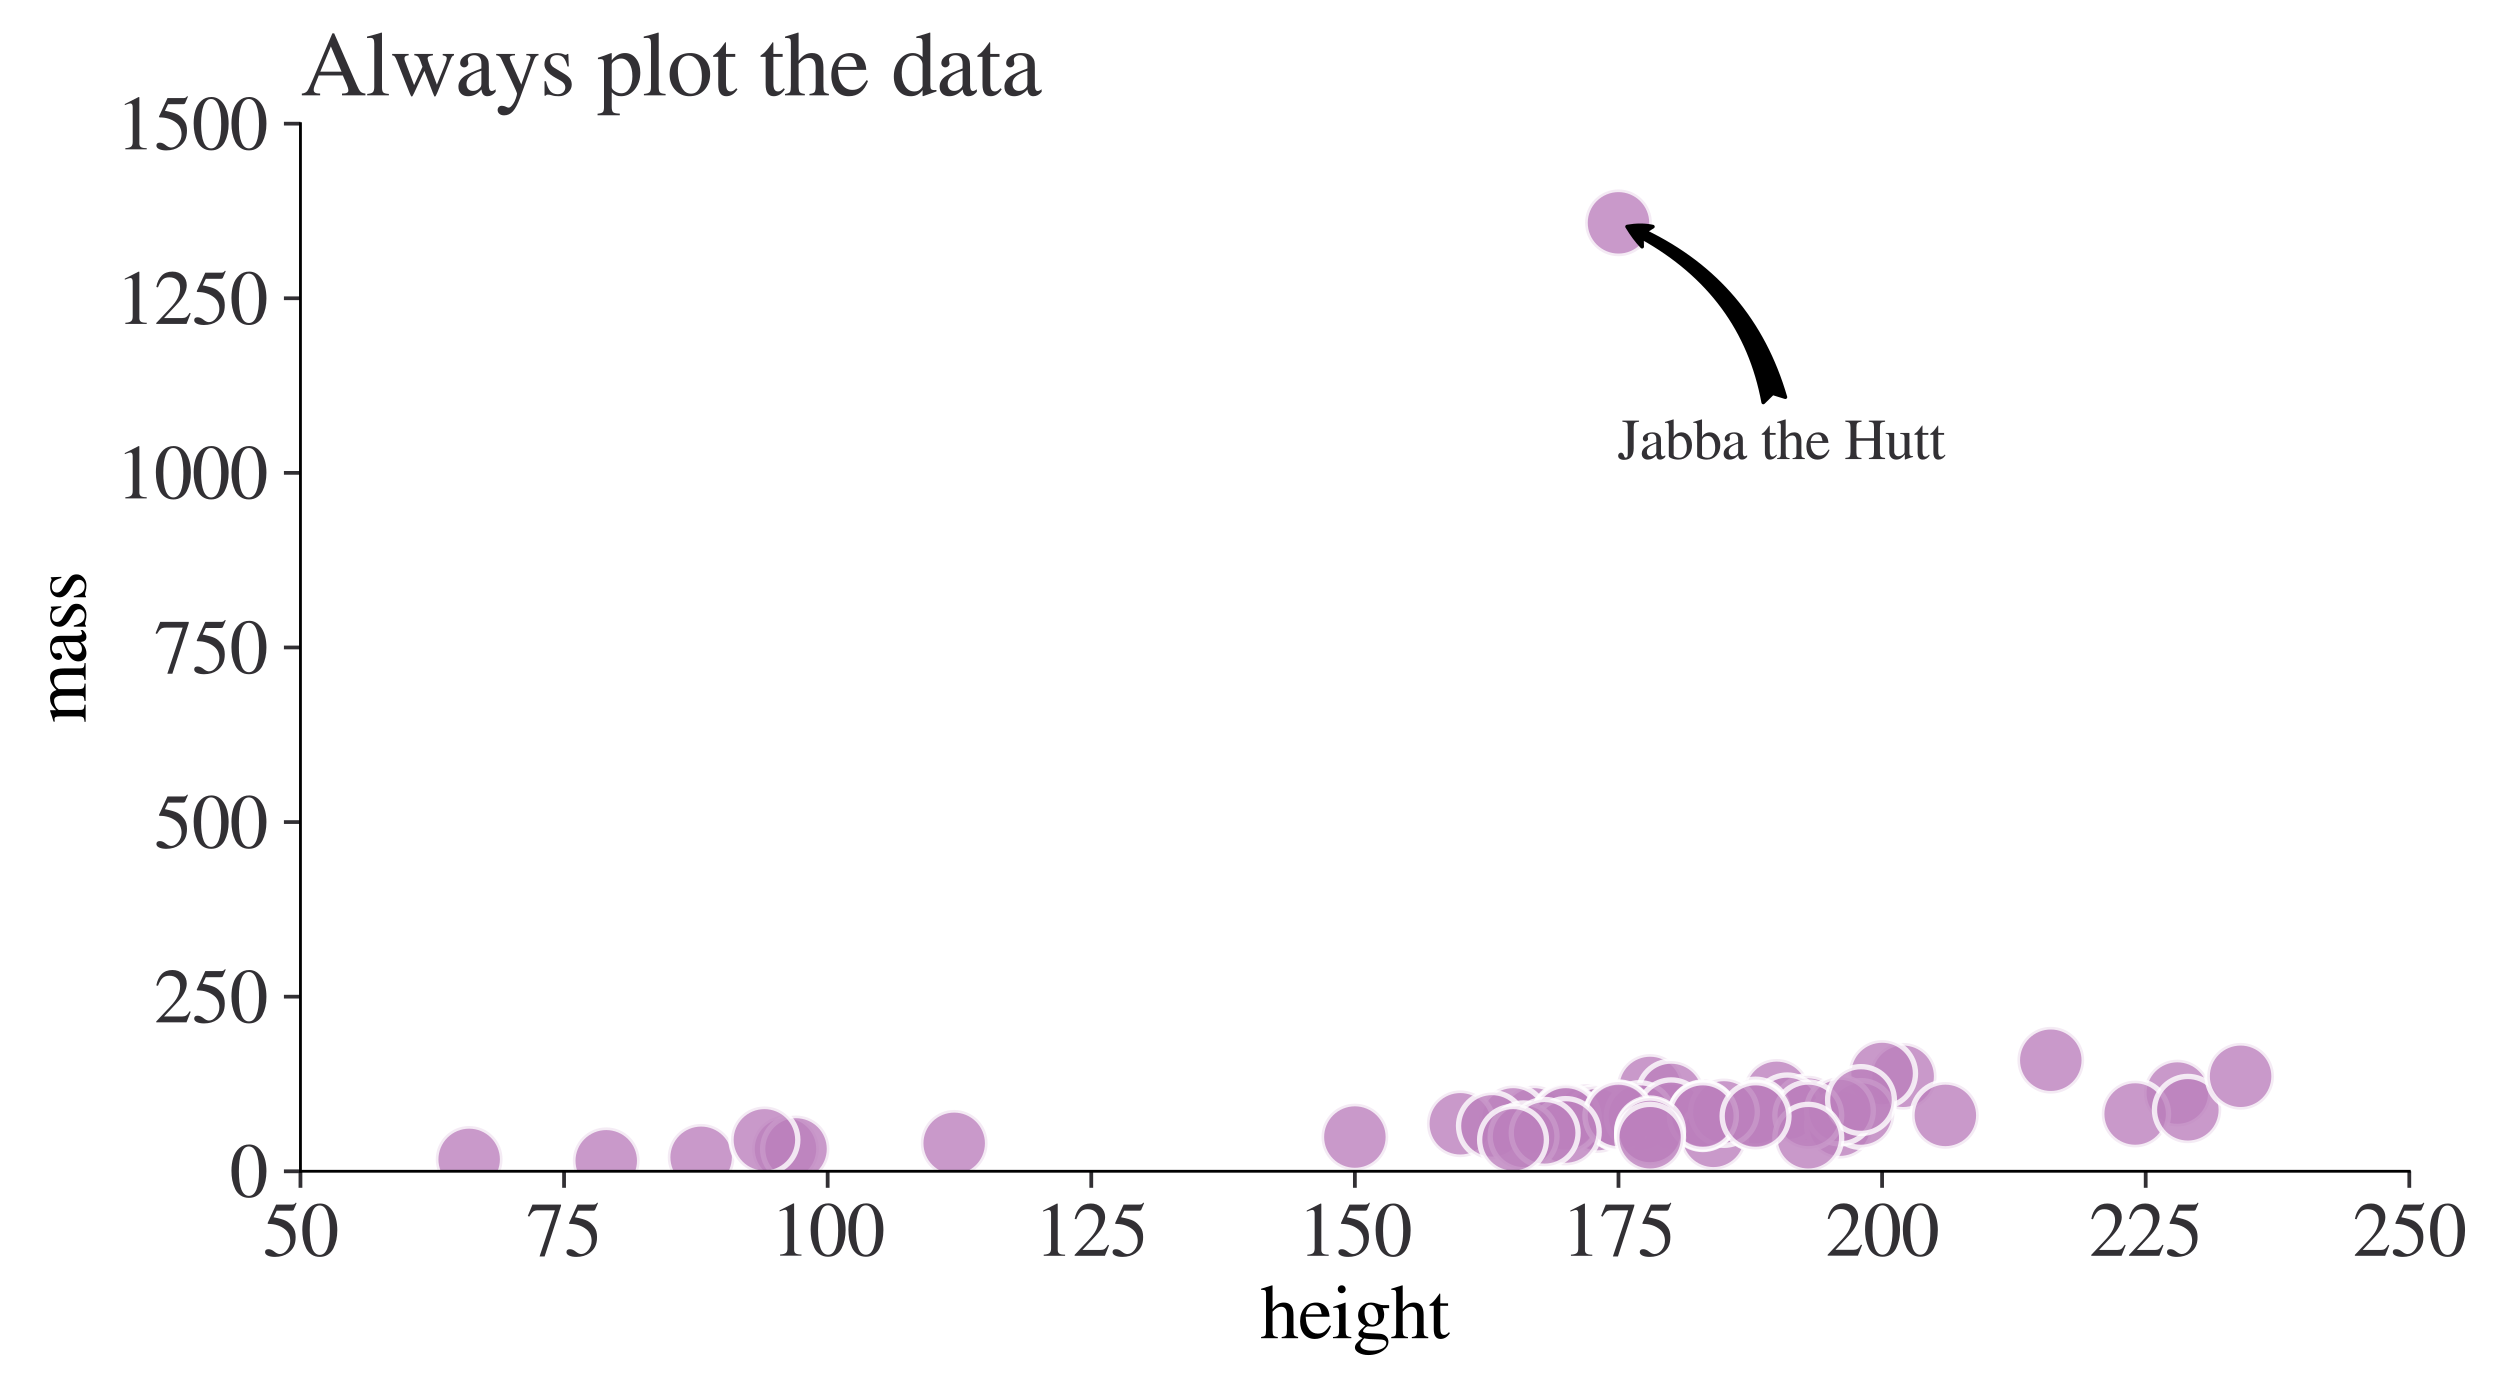 <?xml version="1.0" encoding="utf-8" standalone="no"?>
<!DOCTYPE svg PUBLIC "-//W3C//DTD SVG 1.1//EN"
  "http://www.w3.org/Graphics/SVG/1.1/DTD/svg11.dtd">
<svg xmlns:xlink="http://www.w3.org/1999/xlink" width="529.2pt" height="293.951pt" viewBox="0 0 529.2 293.951" xmlns="http://www.w3.org/2000/svg" version="1.1">
 <defs>
  <style type="text/css">*{stroke-linejoin: round; stroke-linecap: butt}</style>
 </defs>
 <g id="figure_1">
  <g id="patch_1">
   <path d="M 0 293.951 
L 529.2 293.951 
L 529.2 0 
L 0 0 
z
" style="fill: #ffffff"/>
  </g>
  <g id="axes_1">
   <g id="patch_2">
    <path d="M 63.6 247.936 
L 510 247.936 
L 510 26.176 
L 63.6 26.176 
z
" style="fill: #ffffff"/>
   </g>
   <g id="PathCollection_1">
    <defs>
     <path id="mace084d392" d="M 0 7.071 
C 1.875 7.071 3.674 6.326 5 5 
C 6.326 3.674 7.071 1.875 7.071 0 
C 7.071 -1.875 6.326 -3.674 5 -5 
C 3.674 -6.326 1.875 -7.071 0 -7.071 
C -1.875 -7.071 -3.674 -6.326 -5 -5 
C -6.326 -3.674 -7.071 -1.875 -7.071 0 
C -7.071 1.875 -6.326 3.674 -5 5 
C -3.674 6.326 -1.875 7.071 0 7.071 
z
" style="stroke: #ffffff; stroke-opacity: 0.8; stroke-width: 1.131"/>
    </defs>
    <g clip-path="url(#p4d846f62c7)">
     <use xlink:href="#mace084d392" x="335.904" y="236.553" style="fill: #bc80bd; fill-opacity: 0.8; stroke: #ffffff; stroke-opacity: 0.8; stroke-width: 1.131"/>
     <use xlink:href="#mace084d392" x="324.744" y="236.848" style="fill: #bc80bd; fill-opacity: 0.8; stroke: #ffffff; stroke-opacity: 0.8; stroke-width: 1.131"/>
     <use xlink:href="#mace084d392" x="166.272" y="243.206" style="fill: #bc80bd; fill-opacity: 0.8; stroke: #ffffff; stroke-opacity: 0.8; stroke-width: 1.131"/>
     <use xlink:href="#mace084d392" x="402.864" y="227.83" style="fill: #bc80bd; fill-opacity: 0.8; stroke: #ffffff; stroke-opacity: 0.8; stroke-width: 1.131"/>
     <use xlink:href="#mace084d392" x="286.8" y="240.692" style="fill: #bc80bd; fill-opacity: 0.8; stroke: #ffffff; stroke-opacity: 0.8; stroke-width: 1.131"/>
     <use xlink:href="#mace084d392" x="349.296" y="230.196" style="fill: #bc80bd; fill-opacity: 0.8; stroke: #ffffff; stroke-opacity: 0.8; stroke-width: 1.131"/>
     <use xlink:href="#mace084d392" x="320.28" y="236.848" style="fill: #bc80bd; fill-opacity: 0.8; stroke: #ffffff; stroke-opacity: 0.8; stroke-width: 1.131"/>
     <use xlink:href="#mace084d392" x="168.504" y="243.206" style="fill: #bc80bd; fill-opacity: 0.8; stroke: #ffffff; stroke-opacity: 0.8; stroke-width: 1.131"/>
     <use xlink:href="#mace084d392" x="360.456" y="235.518" style="fill: #bc80bd; fill-opacity: 0.8; stroke: #ffffff; stroke-opacity: 0.8; stroke-width: 1.131"/>
     <use xlink:href="#mace084d392" x="358.224" y="236.553" style="fill: #bc80bd; fill-opacity: 0.8; stroke: #ffffff; stroke-opacity: 0.8; stroke-width: 1.131"/>
     <use xlink:href="#mace084d392" x="371.616" y="235.518" style="fill: #bc80bd; fill-opacity: 0.8; stroke: #ffffff; stroke-opacity: 0.8; stroke-width: 1.131"/>
     <use xlink:href="#mace084d392" x="460.896" y="231.378" style="fill: #bc80bd; fill-opacity: 0.8; stroke: #ffffff; stroke-opacity: 0.8; stroke-width: 1.131"/>
     <use xlink:href="#mace084d392" x="353.76" y="236.109" style="fill: #bc80bd; fill-opacity: 0.8; stroke: #ffffff; stroke-opacity: 0.8; stroke-width: 1.131"/>
     <use xlink:href="#mace084d392" x="338.136" y="236.996" style="fill: #bc80bd; fill-opacity: 0.8; stroke: #ffffff; stroke-opacity: 0.8; stroke-width: 1.131"/>
     <use xlink:href="#mace084d392" x="342.6" y="47.17" style="fill: #bc80bd; fill-opacity: 0.8; stroke: #ffffff; stroke-opacity: 0.8; stroke-width: 1.131"/>
     <use xlink:href="#mace084d392" x="331.44" y="236.553" style="fill: #bc80bd; fill-opacity: 0.8; stroke: #ffffff; stroke-opacity: 0.8; stroke-width: 1.131"/>
     <use xlink:href="#mace084d392" x="353.76" y="231.674" style="fill: #bc80bd; fill-opacity: 0.8; stroke: #ffffff; stroke-opacity: 0.8; stroke-width: 1.131"/>
     <use xlink:href="#mace084d392" x="99.312" y="245.423" style="fill: #bc80bd; fill-opacity: 0.8; stroke: #ffffff; stroke-opacity: 0.8; stroke-width: 1.131"/>
     <use xlink:href="#mace084d392" x="331.44" y="236.848" style="fill: #bc80bd; fill-opacity: 0.8; stroke: #ffffff; stroke-opacity: 0.8; stroke-width: 1.131"/>
     <use xlink:href="#mace084d392" x="360.456" y="236.375" style="fill: #bc80bd; fill-opacity: 0.8; stroke: #ffffff; stroke-opacity: 0.8; stroke-width: 1.131"/>
     <use xlink:href="#mace084d392" x="398.4" y="227.239" style="fill: #bc80bd; fill-opacity: 0.8; stroke: #ffffff; stroke-opacity: 0.8; stroke-width: 1.131"/>
     <use xlink:href="#mace084d392" x="376.08" y="231.23" style="fill: #bc80bd; fill-opacity: 0.8; stroke: #ffffff; stroke-opacity: 0.8; stroke-width: 1.131"/>
     <use xlink:href="#mace084d392" x="347.064" y="236.257" style="fill: #bc80bd; fill-opacity: 0.8; stroke: #ffffff; stroke-opacity: 0.8; stroke-width: 1.131"/>
     <use xlink:href="#mace084d392" x="342.6" y="236.257" style="fill: #bc80bd; fill-opacity: 0.8; stroke: #ffffff; stroke-opacity: 0.8; stroke-width: 1.131"/>
     <use xlink:href="#mace084d392" x="353.76" y="235.666" style="fill: #bc80bd; fill-opacity: 0.8; stroke: #ffffff; stroke-opacity: 0.8; stroke-width: 1.131"/>
     <use xlink:href="#mace084d392" x="148.416" y="244.98" style="fill: #bc80bd; fill-opacity: 0.8; stroke: #ffffff; stroke-opacity: 0.8; stroke-width: 1.131"/>
     <use xlink:href="#mace084d392" x="309.12" y="237.883" style="fill: #bc80bd; fill-opacity: 0.8; stroke: #ffffff; stroke-opacity: 0.8; stroke-width: 1.131"/>
     <use xlink:href="#mace084d392" x="382.776" y="234.779" style="fill: #bc80bd; fill-opacity: 0.8; stroke: #ffffff; stroke-opacity: 0.8; stroke-width: 1.131"/>
     <use xlink:href="#mace084d392" x="378.312" y="234.631" style="fill: #bc80bd; fill-opacity: 0.8; stroke: #ffffff; stroke-opacity: 0.8; stroke-width: 1.131"/>
     <use xlink:href="#mace084d392" x="389.472" y="238.179" style="fill: #bc80bd; fill-opacity: 0.8; stroke: #ffffff; stroke-opacity: 0.8; stroke-width: 1.131"/>
     <use xlink:href="#mace084d392" x="451.968" y="235.814" style="fill: #bc80bd; fill-opacity: 0.8; stroke: #ffffff; stroke-opacity: 0.8; stroke-width: 1.131"/>
     <use xlink:href="#mace084d392" x="201.984" y="242.023" style="fill: #bc80bd; fill-opacity: 0.8; stroke: #ffffff; stroke-opacity: 0.8; stroke-width: 1.131"/>
     <use xlink:href="#mace084d392" x="342.6" y="236.109" style="fill: #bc80bd; fill-opacity: 0.8; stroke: #ffffff; stroke-opacity: 0.8; stroke-width: 1.131"/>
     <use xlink:href="#mace084d392" x="349.296" y="239.805" style="fill: #bc80bd; fill-opacity: 0.8; stroke: #ffffff; stroke-opacity: 0.8; stroke-width: 1.131"/>
     <use xlink:href="#mace084d392" x="161.808" y="241.284" style="fill: #bc80bd; fill-opacity: 0.8; stroke: #ffffff; stroke-opacity: 0.8; stroke-width: 1.131"/>
     <use xlink:href="#mace084d392" x="315.816" y="238.327" style="fill: #bc80bd; fill-opacity: 0.8; stroke: #ffffff; stroke-opacity: 0.8; stroke-width: 1.131"/>
     <use xlink:href="#mace084d392" x="371.616" y="235.518" style="fill: #bc80bd; fill-opacity: 0.8; stroke: #ffffff; stroke-opacity: 0.8; stroke-width: 1.131"/>
     <use xlink:href="#mace084d392" x="393.936" y="235.814" style="fill: #bc80bd; fill-opacity: 0.8; stroke: #ffffff; stroke-opacity: 0.8; stroke-width: 1.131"/>
     <use xlink:href="#mace084d392" x="389.472" y="235.074" style="fill: #bc80bd; fill-opacity: 0.8; stroke: #ffffff; stroke-opacity: 0.8; stroke-width: 1.131"/>
     <use xlink:href="#mace084d392" x="362.688" y="240.544" style="fill: #bc80bd; fill-opacity: 0.8; stroke: #ffffff; stroke-opacity: 0.8; stroke-width: 1.131"/>
     <use xlink:href="#mace084d392" x="371.616" y="236.109" style="fill: #bc80bd; fill-opacity: 0.8; stroke: #ffffff; stroke-opacity: 0.8; stroke-width: 1.131"/>
     <use xlink:href="#mace084d392" x="364.92" y="235.37" style="fill: #bc80bd; fill-opacity: 0.8; stroke: #ffffff; stroke-opacity: 0.8; stroke-width: 1.131"/>
     <use xlink:href="#mace084d392" x="360.456" y="236.109" style="fill: #bc80bd; fill-opacity: 0.8; stroke: #ffffff; stroke-opacity: 0.8; stroke-width: 1.131"/>
     <use xlink:href="#mace084d392" x="331.44" y="239.628" style="fill: #bc80bd; fill-opacity: 0.8; stroke: #ffffff; stroke-opacity: 0.8; stroke-width: 1.131"/>
     <use xlink:href="#mace084d392" x="322.512" y="240.544" style="fill: #bc80bd; fill-opacity: 0.8; stroke: #ffffff; stroke-opacity: 0.8; stroke-width: 1.131"/>
     <use xlink:href="#mace084d392" x="382.776" y="236.109" style="fill: #bc80bd; fill-opacity: 0.8; stroke: #ffffff; stroke-opacity: 0.8; stroke-width: 1.131"/>
     <use xlink:href="#mace084d392" x="360.456" y="236.257" style="fill: #bc80bd; fill-opacity: 0.8; stroke: #ffffff; stroke-opacity: 0.8; stroke-width: 1.131"/>
     <use xlink:href="#mace084d392" x="326.976" y="239.805" style="fill: #bc80bd; fill-opacity: 0.8; stroke: #ffffff; stroke-opacity: 0.8; stroke-width: 1.131"/>
     <use xlink:href="#mace084d392" x="393.936" y="232.857" style="fill: #bc80bd; fill-opacity: 0.8; stroke: #ffffff; stroke-opacity: 0.8; stroke-width: 1.131"/>
     <use xlink:href="#mace084d392" x="463.128" y="234.926" style="fill: #bc80bd; fill-opacity: 0.8; stroke: #ffffff; stroke-opacity: 0.8; stroke-width: 1.131"/>
     <use xlink:href="#mace084d392" x="128.328" y="245.719" style="fill: #bc80bd; fill-opacity: 0.8; stroke: #ffffff; stroke-opacity: 0.8; stroke-width: 1.131"/>
     <use xlink:href="#mace084d392" x="382.776" y="240.84" style="fill: #bc80bd; fill-opacity: 0.8; stroke: #ffffff; stroke-opacity: 0.8; stroke-width: 1.131"/>
     <use xlink:href="#mace084d392" x="349.296" y="239.51" style="fill: #bc80bd; fill-opacity: 0.8; stroke: #ffffff; stroke-opacity: 0.8; stroke-width: 1.131"/>
     <use xlink:href="#mace084d392" x="434.112" y="224.43" style="fill: #bc80bd; fill-opacity: 0.8; stroke: #ffffff; stroke-opacity: 0.8; stroke-width: 1.131"/>
     <use xlink:href="#mace084d392" x="474.288" y="227.83" style="fill: #bc80bd; fill-opacity: 0.8; stroke: #ffffff; stroke-opacity: 0.8; stroke-width: 1.131"/>
     <use xlink:href="#mace084d392" x="371.616" y="236.257" style="fill: #bc80bd; fill-opacity: 0.8; stroke: #ffffff; stroke-opacity: 0.8; stroke-width: 1.131"/>
     <use xlink:href="#mace084d392" x="349.296" y="240.84" style="fill: #bc80bd; fill-opacity: 0.8; stroke: #ffffff; stroke-opacity: 0.8; stroke-width: 1.131"/>
     <use xlink:href="#mace084d392" x="411.792" y="236.109" style="fill: #bc80bd; fill-opacity: 0.8; stroke: #ffffff; stroke-opacity: 0.8; stroke-width: 1.131"/>
     <use xlink:href="#mace084d392" x="320.28" y="241.284" style="fill: #bc80bd; fill-opacity: 0.8; stroke: #ffffff; stroke-opacity: 0.8; stroke-width: 1.131"/>
    </g>
   </g>
   <g id="matplotlib.axis_1">
    <g id="xtick_1">
     <g id="line2d_1">
      <defs>
       <path id="m19f4a77744" d="M 0 0 
L 0 3.5 
" style="stroke: #323034; stroke-width: 0.8"/>
      </defs>
      <g>
       <use xlink:href="#m19f4a77744" x="63.6" y="247.936" style="fill: #323034; stroke: #323034; stroke-width: 0.8"/>
      </g>
     </g>
     <g id="text_1">
      <!-- $\mathdefault{50}$ -->
      <g style="fill: #323034" transform="translate(55.6 265.864) scale(0.16 -0.16)">
       <defs>
        <path id="STIXGeneral-Regular-35" d="M 2803 4358 
L 2573 3814 
Q 2534 3731 2400 3731 
L 1158 3731 
L 902 3187 
Q 1606 3053 1920 2896 
Q 2234 2739 2502 2368 
Q 2726 2061 2726 1555 
Q 2726 1094 2576 780 
Q 2426 467 2099 224 
Q 1664 -90 1011 -90 
Q 646 -90 422 19 
Q 198 128 198 307 
Q 198 550 486 550 
Q 717 550 960 352 
Q 1210 147 1414 147 
Q 1747 147 2012 480 
Q 2278 813 2278 1229 
Q 2278 1843 1850 2189 
Q 1293 2637 486 2637 
Q 410 2637 410 2688 
L 416 2720 
L 1114 4237 
L 2438 4237 
Q 2547 4237 2608 4269 
Q 2669 4301 2746 4403 
L 2803 4358 
z
" transform="scale(0.016)"/>
        <path id="STIXGeneral-Regular-30" d="M 3046 2112 
Q 3046 1683 2963 1302 
Q 2880 922 2717 602 
Q 2554 282 2266 96 
Q 1978 -90 1600 -90 
Q 1210 -90 915 108 
Q 621 307 461 640 
Q 301 973 227 1350 
Q 154 1728 154 2150 
Q 154 2746 301 3222 
Q 448 3699 790 4012 
Q 1133 4326 1626 4326 
Q 2253 4326 2649 3712 
Q 3046 3098 3046 2112 
z
M 2432 2080 
Q 2432 3091 2217 3625 
Q 2003 4160 1587 4160 
Q 1190 4160 979 3622 
Q 768 3085 768 2106 
Q 768 1120 979 598 
Q 1190 77 1600 77 
Q 2003 77 2217 598 
Q 2432 1120 2432 2080 
z
" transform="scale(0.016)"/>
       </defs>
       <use xlink:href="#STIXGeneral-Regular-35" transform="translate(0 0.203)"/>
       <use xlink:href="#STIXGeneral-Regular-30" transform="translate(50 0.203)"/>
      </g>
     </g>
    </g>
    <g id="xtick_2">
     <g id="line2d_2">
      <g>
       <use xlink:href="#m19f4a77744" x="119.4" y="247.936" style="fill: #323034; stroke: #323034; stroke-width: 0.8"/>
      </g>
     </g>
     <g id="text_2">
      <!-- $\mathdefault{75}$ -->
      <g style="fill: #323034" transform="translate(111.4 265.864) scale(0.16 -0.16)">
       <defs>
        <path id="STIXGeneral-Regular-37" d="M 2874 4134 
L 1517 -51 
L 1101 -51 
L 2368 3763 
L 992 3763 
Q 717 3763 582 3667 
Q 448 3571 243 3238 
L 128 3296 
L 512 4237 
L 2874 4237 
L 2874 4134 
z
" transform="scale(0.016)"/>
       </defs>
       <use xlink:href="#STIXGeneral-Regular-37" transform="translate(0 0.203)"/>
       <use xlink:href="#STIXGeneral-Regular-35" transform="translate(50 0.203)"/>
      </g>
     </g>
    </g>
    <g id="xtick_3">
     <g id="line2d_3">
      <g>
       <use xlink:href="#m19f4a77744" x="175.2" y="247.936" style="fill: #323034; stroke: #323034; stroke-width: 0.8"/>
      </g>
     </g>
     <g id="text_3">
      <!-- $\mathdefault{100}$ -->
      <g style="fill: #323034" transform="translate(163.2 265.864) scale(0.16 -0.16)">
       <defs>
        <path id="STIXGeneral-Regular-31" d="M 2522 0 
L 755 0 
L 755 96 
Q 1107 115 1235 227 
Q 1363 339 1363 608 
L 1363 3482 
Q 1363 3795 1171 3795 
Q 1082 3795 883 3718 
L 710 3654 
L 710 3744 
L 1856 4326 
L 1914 4307 
L 1914 486 
Q 1914 275 2042 185 
Q 2170 96 2522 96 
L 2522 0 
z
" transform="scale(0.016)"/>
       </defs>
       <use xlink:href="#STIXGeneral-Regular-31" transform="translate(0 0.406)"/>
       <use xlink:href="#STIXGeneral-Regular-30" transform="translate(50 0.406)"/>
       <use xlink:href="#STIXGeneral-Regular-30" transform="translate(100 0.406)"/>
      </g>
     </g>
    </g>
    <g id="xtick_4">
     <g id="line2d_4">
      <g>
       <use xlink:href="#m19f4a77744" x="231" y="247.936" style="fill: #323034; stroke: #323034; stroke-width: 0.8"/>
      </g>
     </g>
     <g id="text_4">
      <!-- $\mathdefault{125}$ -->
      <g style="fill: #323034" transform="translate(219 265.864) scale(0.16 -0.16)">
       <defs>
        <path id="STIXGeneral-Regular-32" d="M 3034 877 
L 2688 0 
L 186 0 
L 186 77 
L 1325 1286 
Q 1773 1754 1965 2144 
Q 2157 2534 2157 2950 
Q 2157 3379 1920 3616 
Q 1683 3853 1267 3853 
Q 922 3853 720 3673 
Q 518 3494 326 3021 
L 192 3053 
Q 301 3648 630 3987 
Q 960 4326 1523 4326 
Q 2054 4326 2380 4006 
Q 2707 3686 2707 3200 
Q 2707 2477 1888 1613 
L 832 486 
L 2330 486 
Q 2541 486 2665 569 
Q 2790 653 2944 915 
L 3034 877 
z
" transform="scale(0.016)"/>
       </defs>
       <use xlink:href="#STIXGeneral-Regular-31" transform="translate(0 0.203)"/>
       <use xlink:href="#STIXGeneral-Regular-32" transform="translate(50 0.203)"/>
       <use xlink:href="#STIXGeneral-Regular-35" transform="translate(100 0.203)"/>
      </g>
     </g>
    </g>
    <g id="xtick_5">
     <g id="line2d_5">
      <g>
       <use xlink:href="#m19f4a77744" x="286.8" y="247.936" style="fill: #323034; stroke: #323034; stroke-width: 0.8"/>
      </g>
     </g>
     <g id="text_5">
      <!-- $\mathdefault{150}$ -->
      <g style="fill: #323034" transform="translate(274.8 265.864) scale(0.16 -0.16)">
       <use xlink:href="#STIXGeneral-Regular-31" transform="translate(0 0.203)"/>
       <use xlink:href="#STIXGeneral-Regular-35" transform="translate(50 0.203)"/>
       <use xlink:href="#STIXGeneral-Regular-30" transform="translate(100 0.203)"/>
      </g>
     </g>
    </g>
    <g id="xtick_6">
     <g id="line2d_6">
      <g>
       <use xlink:href="#m19f4a77744" x="342.6" y="247.936" style="fill: #323034; stroke: #323034; stroke-width: 0.8"/>
      </g>
     </g>
     <g id="text_6">
      <!-- $\mathdefault{175}$ -->
      <g style="fill: #323034" transform="translate(330.6 265.864) scale(0.16 -0.16)">
       <use xlink:href="#STIXGeneral-Regular-31" transform="translate(0 0.203)"/>
       <use xlink:href="#STIXGeneral-Regular-37" transform="translate(50 0.203)"/>
       <use xlink:href="#STIXGeneral-Regular-35" transform="translate(100 0.203)"/>
      </g>
     </g>
    </g>
    <g id="xtick_7">
     <g id="line2d_7">
      <g>
       <use xlink:href="#m19f4a77744" x="398.4" y="247.936" style="fill: #323034; stroke: #323034; stroke-width: 0.8"/>
      </g>
     </g>
     <g id="text_7">
      <!-- $\mathdefault{200}$ -->
      <g style="fill: #323034" transform="translate(386.4 265.864) scale(0.16 -0.16)">
       <use xlink:href="#STIXGeneral-Regular-32" transform="translate(0 0.406)"/>
       <use xlink:href="#STIXGeneral-Regular-30" transform="translate(50 0.406)"/>
       <use xlink:href="#STIXGeneral-Regular-30" transform="translate(100 0.406)"/>
      </g>
     </g>
    </g>
    <g id="xtick_8">
     <g id="line2d_8">
      <g>
       <use xlink:href="#m19f4a77744" x="454.2" y="247.936" style="fill: #323034; stroke: #323034; stroke-width: 0.8"/>
      </g>
     </g>
     <g id="text_8">
      <!-- $\mathdefault{225}$ -->
      <g style="fill: #323034" transform="translate(442.2 265.864) scale(0.16 -0.16)">
       <use xlink:href="#STIXGeneral-Regular-32" transform="translate(0 0.203)"/>
       <use xlink:href="#STIXGeneral-Regular-32" transform="translate(50 0.203)"/>
       <use xlink:href="#STIXGeneral-Regular-35" transform="translate(100 0.203)"/>
      </g>
     </g>
    </g>
    <g id="xtick_9">
     <g id="line2d_9">
      <g>
       <use xlink:href="#m19f4a77744" x="510" y="247.936" style="fill: #323034; stroke: #323034; stroke-width: 0.8"/>
      </g>
     </g>
     <g id="text_9">
      <!-- $\mathdefault{250}$ -->
      <g style="fill: #323034" transform="translate(498 265.864) scale(0.16 -0.16)">
       <use xlink:href="#STIXGeneral-Regular-32" transform="translate(0 0.203)"/>
       <use xlink:href="#STIXGeneral-Regular-35" transform="translate(50 0.203)"/>
       <use xlink:href="#STIXGeneral-Regular-30" transform="translate(100 0.203)"/>
      </g>
     </g>
    </g>
    <g id="text_10">
     <!-- height -->
     <g transform="translate(266.8 283.264) scale(0.16 -0.16)">
      <defs>
       <path id="STIXGeneral-Regular-68" d="M 3117 0 
L 1760 0 
L 1760 96 
Q 2042 128 2118 224 
Q 2195 320 2195 653 
L 2195 1920 
Q 2195 2598 1722 2598 
Q 1530 2598 1370 2508 
Q 1210 2419 1005 2195 
L 1005 653 
Q 1005 320 1081 224 
Q 1158 128 1440 96 
L 1440 0 
L 58 0 
L 58 96 
Q 333 134 400 224 
Q 467 314 467 653 
L 467 3667 
Q 467 3872 406 3933 
Q 346 3994 141 3994 
Q 83 3994 64 3987 
L 64 4090 
L 237 4141 
Q 730 4288 973 4371 
L 1005 4352 
L 1005 2406 
Q 1229 2694 1446 2819 
Q 1664 2944 1946 2944 
Q 2733 2944 2733 1926 
L 2733 653 
Q 2733 320 2793 233 
Q 2854 147 3117 96 
L 3117 0 
z
" transform="scale(0.016)"/>
       <path id="STIXGeneral-Regular-65" d="M 2611 1050 
L 2714 1005 
Q 2330 -64 1376 -64 
Q 813 -64 486 329 
Q 160 723 160 1389 
Q 160 2074 525 2509 
Q 890 2944 1485 2944 
Q 2061 2944 2374 2502 
Q 2560 2246 2592 1773 
L 621 1773 
Q 646 1370 700 1158 
Q 755 947 915 730 
Q 1184 378 1626 378 
Q 1939 378 2153 531 
Q 2368 685 2611 1050 
z
M 634 1978 
L 1939 1978 
Q 1882 2381 1750 2547 
Q 1619 2714 1312 2714 
Q 1043 2714 864 2525 
Q 685 2336 634 1978 
z
" transform="scale(0.016)"/>
       <path id="STIXGeneral-Regular-69" d="M 1152 4045 
Q 1152 3904 1056 3811 
Q 960 3718 819 3718 
Q 685 3718 592 3811 
Q 499 3904 499 4045 
Q 499 4179 595 4275 
Q 691 4371 826 4371 
Q 966 4371 1059 4275 
Q 1152 4179 1152 4045 
z
M 1619 0 
L 102 0 
L 102 96 
Q 435 115 521 211 
Q 608 307 608 666 
L 608 2118 
Q 608 2342 563 2432 
Q 518 2522 397 2522 
Q 243 2522 128 2490 
L 128 2592 
L 1120 2944 
L 1146 2918 
L 1146 672 
Q 1146 314 1226 218 
Q 1306 122 1619 96 
L 1619 0 
z
" transform="scale(0.016)"/>
       <path id="STIXGeneral-Regular-67" d="M 3008 2483 
L 2477 2483 
Q 2598 2208 2598 1946 
Q 2598 1453 2265 1203 
Q 1933 954 1600 954 
Q 1530 954 1357 973 
L 1235 986 
Q 1107 947 979 812 
Q 851 678 851 582 
Q 851 435 1350 410 
L 2176 371 
Q 2528 358 2739 172 
Q 2950 -13 2950 -314 
Q 2950 -685 2566 -986 
Q 2035 -1395 1286 -1395 
Q 826 -1395 502 -1212 
Q 179 -1030 179 -774 
Q 179 -595 320 -419 
Q 461 -243 806 6 
Q 602 102 534 172 
Q 467 243 467 346 
Q 467 531 762 787 
Q 909 915 1037 1043 
Q 717 1203 579 1401 
Q 442 1600 442 1901 
Q 442 2336 752 2640 
Q 1062 2944 1510 2944 
Q 1766 2944 2022 2848 
L 2163 2797 
Q 2349 2733 2515 2733 
L 3008 2733 
L 3008 2483 
z
M 973 2163 
L 973 2144 
Q 973 1683 1155 1398 
Q 1338 1114 1632 1114 
Q 1850 1114 1978 1270 
Q 2106 1427 2106 1690 
Q 2106 2112 1914 2464 
Q 1754 2765 1446 2765 
Q 1222 2765 1097 2605 
Q 973 2445 973 2163 
z
M 2771 -410 
Q 2771 -230 2595 -163 
Q 2419 -96 1978 -96 
Q 1344 -96 941 -13 
Q 749 -243 688 -348 
Q 627 -454 627 -563 
Q 627 -774 880 -902 
Q 1133 -1030 1555 -1030 
Q 2099 -1030 2435 -860 
Q 2771 -691 2771 -410 
z
" transform="scale(0.016)"/>
       <path id="STIXGeneral-Regular-74" d="M 1702 493 
L 1786 422 
Q 1478 -64 1011 -64 
Q 448 -64 448 749 
L 448 2675 
L 109 2675 
Q 83 2694 83 2720 
Q 83 2771 192 2842 
Q 435 2982 813 3526 
Q 826 3546 874 3606 
Q 922 3667 941 3706 
Q 986 3706 986 3622 
L 986 2880 
L 1632 2880 
L 1632 2675 
L 986 2675 
L 986 845 
Q 986 538 1062 403 
Q 1139 269 1318 269 
Q 1510 269 1702 493 
z
" transform="scale(0.016)"/>
      </defs>
      <use xlink:href="#STIXGeneral-Regular-68"/>
      <use xlink:href="#STIXGeneral-Regular-65" x="50"/>
      <use xlink:href="#STIXGeneral-Regular-69" x="94.4"/>
      <use xlink:href="#STIXGeneral-Regular-67" x="122.2"/>
      <use xlink:href="#STIXGeneral-Regular-68" x="172.2"/>
      <use xlink:href="#STIXGeneral-Regular-74" x="222.2"/>
     </g>
    </g>
   </g>
   <g id="matplotlib.axis_2">
    <g id="ytick_1">
     <g id="line2d_10">
      <defs>
       <path id="m8249e2892e" d="M 0 0 
L -3.5 0 
" style="stroke: #323034; stroke-width: 0.8"/>
      </defs>
      <g>
       <use xlink:href="#m8249e2892e" x="63.6" y="247.936" style="fill: #323034; stroke: #323034; stroke-width: 0.8"/>
      </g>
     </g>
     <g id="text_11">
      <!-- $\mathdefault{0}$ -->
      <g style="fill: #323034" transform="translate(48.6 253.4) scale(0.16 -0.16)">
       <use xlink:href="#STIXGeneral-Regular-30" transform="translate(0 0.406)"/>
      </g>
     </g>
    </g>
    <g id="ytick_2">
     <g id="line2d_11">
      <g>
       <use xlink:href="#m8249e2892e" x="63.6" y="210.976" style="fill: #323034; stroke: #323034; stroke-width: 0.8"/>
      </g>
     </g>
     <g id="text_12">
      <!-- $\mathdefault{250}$ -->
      <g style="fill: #323034" transform="translate(32.6 216.44) scale(0.16 -0.16)">
       <use xlink:href="#STIXGeneral-Regular-32" transform="translate(0 0.203)"/>
       <use xlink:href="#STIXGeneral-Regular-35" transform="translate(50 0.203)"/>
       <use xlink:href="#STIXGeneral-Regular-30" transform="translate(100 0.203)"/>
      </g>
     </g>
    </g>
    <g id="ytick_3">
     <g id="line2d_12">
      <g>
       <use xlink:href="#m8249e2892e" x="63.6" y="174.016" style="fill: #323034; stroke: #323034; stroke-width: 0.8"/>
      </g>
     </g>
     <g id="text_13">
      <!-- $\mathdefault{500}$ -->
      <g style="fill: #323034" transform="translate(32.6 179.48) scale(0.16 -0.16)">
       <use xlink:href="#STIXGeneral-Regular-35" transform="translate(0 0.203)"/>
       <use xlink:href="#STIXGeneral-Regular-30" transform="translate(50 0.203)"/>
       <use xlink:href="#STIXGeneral-Regular-30" transform="translate(100 0.203)"/>
      </g>
     </g>
    </g>
    <g id="ytick_4">
     <g id="line2d_13">
      <g>
       <use xlink:href="#m8249e2892e" x="63.6" y="137.056" style="fill: #323034; stroke: #323034; stroke-width: 0.8"/>
      </g>
     </g>
     <g id="text_14">
      <!-- $\mathdefault{750}$ -->
      <g style="fill: #323034" transform="translate(32.6 142.52) scale(0.16 -0.16)">
       <use xlink:href="#STIXGeneral-Regular-37" transform="translate(0 0.203)"/>
       <use xlink:href="#STIXGeneral-Regular-35" transform="translate(50 0.203)"/>
       <use xlink:href="#STIXGeneral-Regular-30" transform="translate(100 0.203)"/>
      </g>
     </g>
    </g>
    <g id="ytick_5">
     <g id="line2d_14">
      <g>
       <use xlink:href="#m8249e2892e" x="63.6" y="100.096" style="fill: #323034; stroke: #323034; stroke-width: 0.8"/>
      </g>
     </g>
     <g id="text_15">
      <!-- $\mathdefault{1000}$ -->
      <g style="fill: #323034" transform="translate(24.6 105.56) scale(0.16 -0.16)">
       <use xlink:href="#STIXGeneral-Regular-31" transform="translate(0 0.406)"/>
       <use xlink:href="#STIXGeneral-Regular-30" transform="translate(50 0.406)"/>
       <use xlink:href="#STIXGeneral-Regular-30" transform="translate(100 0.406)"/>
       <use xlink:href="#STIXGeneral-Regular-30" transform="translate(150 0.406)"/>
      </g>
     </g>
    </g>
    <g id="ytick_6">
     <g id="line2d_15">
      <g>
       <use xlink:href="#m8249e2892e" x="63.6" y="63.136" style="fill: #323034; stroke: #323034; stroke-width: 0.8"/>
      </g>
     </g>
     <g id="text_16">
      <!-- $\mathdefault{1250}$ -->
      <g style="fill: #323034" transform="translate(24.6 68.6) scale(0.16 -0.16)">
       <use xlink:href="#STIXGeneral-Regular-31" transform="translate(0 0.203)"/>
       <use xlink:href="#STIXGeneral-Regular-32" transform="translate(50 0.203)"/>
       <use xlink:href="#STIXGeneral-Regular-35" transform="translate(100 0.203)"/>
       <use xlink:href="#STIXGeneral-Regular-30" transform="translate(150 0.203)"/>
      </g>
     </g>
    </g>
    <g id="ytick_7">
     <g id="line2d_16">
      <g>
       <use xlink:href="#m8249e2892e" x="63.6" y="26.176" style="fill: #323034; stroke: #323034; stroke-width: 0.8"/>
      </g>
     </g>
     <g id="text_17">
      <!-- $\mathdefault{1500}$ -->
      <g style="fill: #323034" transform="translate(24.6 31.64) scale(0.16 -0.16)">
       <use xlink:href="#STIXGeneral-Regular-31" transform="translate(0 0.203)"/>
       <use xlink:href="#STIXGeneral-Regular-35" transform="translate(50 0.203)"/>
       <use xlink:href="#STIXGeneral-Regular-30" transform="translate(100 0.203)"/>
       <use xlink:href="#STIXGeneral-Regular-30" transform="translate(150 0.203)"/>
      </g>
     </g>
    </g>
    <g id="text_18">
     <!-- mass -->
     <g transform="translate(18.128 153.058) rotate(-90) scale(0.16 -0.16)">
      <defs>
       <path id="STIXGeneral-Regular-6d" d="M 4960 0 
L 3565 0 
L 3565 96 
Q 3834 122 3907 208 
Q 3981 294 3981 576 
L 3981 1894 
Q 3981 2278 3869 2444 
Q 3757 2611 3488 2611 
Q 3264 2611 3107 2521 
Q 2950 2432 2803 2221 
L 2803 608 
Q 2803 301 2896 201 
Q 2989 102 3264 96 
L 3264 0 
L 1830 0 
L 1830 96 
Q 2112 115 2189 188 
Q 2266 262 2266 550 
L 2266 1901 
Q 2266 2611 1850 2611 
Q 1670 2611 1468 2531 
Q 1267 2451 1171 2336 
Q 1088 2240 1088 2227 
L 1088 448 
Q 1088 243 1177 176 
Q 1267 109 1523 96 
L 1523 0 
L 102 0 
L 102 96 
Q 371 102 460 195 
Q 550 288 550 563 
L 550 2150 
Q 550 2387 499 2480 
Q 448 2573 326 2573 
Q 230 2573 122 2547 
L 122 2656 
Q 557 2778 1011 2944 
L 1062 2925 
L 1062 2451 
L 1075 2451 
Q 1363 2752 1584 2848 
Q 1805 2944 2054 2944 
Q 2560 2944 2733 2406 
Q 3232 2944 3776 2944 
Q 4518 2944 4518 1792 
L 4518 493 
Q 4518 282 4582 202 
Q 4646 122 4794 109 
L 4960 96 
L 4960 0 
z
" transform="scale(0.016)"/>
       <path id="STIXGeneral-Regular-61" d="M 2829 422 
L 2829 243 
Q 2586 -64 2253 -64 
Q 1888 -64 1843 403 
L 1837 403 
Q 1427 -64 909 -64 
Q 608 -64 422 112 
Q 237 288 237 602 
Q 237 1050 685 1350 
Q 992 1555 1837 1869 
L 1837 2214 
Q 1837 2502 1699 2646 
Q 1562 2790 1338 2790 
Q 1146 2790 1018 2697 
Q 890 2605 890 2477 
Q 890 2419 909 2348 
Q 928 2278 928 2208 
Q 928 2112 841 2029 
Q 755 1946 634 1946 
Q 525 1946 441 2029 
Q 358 2112 358 2240 
Q 358 2547 685 2752 
Q 986 2944 1421 2944 
Q 1939 2944 2176 2656 
Q 2291 2522 2323 2384 
Q 2355 2246 2355 1946 
L 2355 723 
Q 2355 301 2554 301 
Q 2682 301 2829 422 
z
M 1837 813 
L 1837 1715 
Q 1248 1510 1018 1293 
Q 800 1094 800 800 
Q 800 557 921 432 
Q 1043 307 1242 307 
Q 1453 307 1613 410 
Q 1747 506 1792 589 
Q 1837 672 1837 813 
z
" transform="scale(0.016)"/>
       <path id="STIXGeneral-Regular-73" d="M 998 1926 
L 1664 1523 
Q 1984 1331 2105 1164 
Q 2227 998 2227 736 
Q 2227 416 1961 176 
Q 1696 -64 1331 -64 
Q 1030 -64 864 -6 
Q 691 51 570 51 
Q 461 51 416 -26 
L 333 -26 
L 333 979 
L 435 979 
Q 538 512 730 294 
Q 922 77 1248 77 
Q 1485 77 1632 211 
Q 1779 346 1779 550 
Q 1779 845 1440 1030 
L 1094 1222 
Q 326 1651 326 2150 
Q 326 2522 566 2730 
Q 806 2938 1210 2938 
Q 1491 2938 1638 2867 
Q 1754 2816 1818 2816 
Q 1862 2816 1920 2880 
L 1990 2880 
L 2022 2010 
L 1926 2010 
Q 1818 2445 1654 2621 
Q 1491 2797 1203 2797 
Q 986 2797 854 2688 
Q 723 2579 723 2362 
Q 723 2253 796 2128 
Q 870 2003 998 1926 
z
" transform="scale(0.016)"/>
      </defs>
      <use xlink:href="#STIXGeneral-Regular-6d"/>
      <use xlink:href="#STIXGeneral-Regular-61" x="77.8"/>
      <use xlink:href="#STIXGeneral-Regular-73" x="122.2"/>
      <use xlink:href="#STIXGeneral-Regular-73" x="161.1"/>
     </g>
    </g>
   </g>
   <g id="patch_3">
    <path d="M 63.6 247.936 
L 63.6 26.176 
" style="fill: none; stroke: #000000; stroke-width: 0.6; stroke-linejoin: miter; stroke-linecap: square"/>
   </g>
   <g id="patch_4">
    <path d="M 63.6 247.936 
L 510 247.936 
" style="fill: none; stroke: #000000; stroke-width: 0.6; stroke-linejoin: miter; stroke-linecap: square"/>
   </g>
   <g id="patch_5">
    <path d="M 375.235 83.228 
L 373.252 85.181 
Q 369.036 62.301 347.555 50.284 
L 347.597 52.206 
Q 345.951 50.501 344.431 47.969 
Q 347.363 47.45 349.87 47.978 
L 348.219 49.006 
Q 370.885 59.922 377.921 84.064 
L 375.235 83.228 
z
" style="stroke: #000000; stroke-width: 0.8; stroke-linecap: round"/>
   </g>
   <g id="text_19">
    <!-- Jabba the Hutt -->
    <g style="fill: #323034" transform="translate(342.6 97.17) scale(0.12 -0.12)">
     <defs>
      <path id="STIXGeneral-Regular-4a" d="M 2266 4237 
L 2266 4115 
Q 1875 4083 1776 3984 
Q 1677 3885 1677 3514 
L 1677 1184 
Q 1677 -90 608 -90 
Q 314 -90 138 32 
Q -38 154 -38 371 
Q -38 499 54 601 
Q 147 704 275 704 
Q 486 704 589 435 
Q 602 403 621 348 
Q 640 294 649 265 
Q 659 237 678 208 
Q 698 179 723 166 
Q 749 154 787 154 
Q 928 154 976 253 
Q 1024 352 1024 602 
L 1024 3520 
Q 1024 3898 928 3990 
Q 832 4083 429 4115 
L 429 4237 
L 2266 4237 
z
" transform="scale(0.016)"/>
      <path id="STIXGeneral-Regular-62" d="M 979 4358 
L 979 2406 
Q 1082 2650 1315 2797 
Q 1549 2944 1843 2944 
Q 2349 2944 2672 2541 
Q 2995 2138 2995 1536 
Q 2995 832 2566 384 
Q 2138 -64 1498 -64 
Q 1107 -64 774 67 
Q 442 198 442 358 
L 442 3622 
Q 442 3859 384 3926 
Q 326 3994 128 3994 
Q 83 3994 19 3981 
L 19 4090 
L 211 4147 
Q 864 4346 947 4371 
L 979 4358 
z
M 979 2035 
L 979 474 
Q 979 326 1161 233 
Q 1344 141 1600 141 
Q 1978 141 2195 416 
Q 2432 710 2432 1261 
Q 2432 1888 2182 2240 
Q 1971 2541 1613 2541 
Q 1357 2541 1168 2390 
Q 979 2240 979 2035 
z
" transform="scale(0.016)"/>
      <path id="STIXGeneral-Regular-20" transform="scale(0.016)"/>
      <path id="STIXGeneral-Regular-48" d="M 4499 0 
L 2714 0 
L 2714 122 
Q 3085 147 3181 265 
Q 3277 384 3277 794 
L 3277 2016 
L 1338 2016 
L 1338 723 
Q 1338 371 1440 256 
Q 1542 141 1894 122 
L 1901 0 
L 115 0 
L 115 122 
Q 493 147 589 259 
Q 685 371 685 781 
L 685 3507 
Q 685 3878 585 3980 
Q 486 4083 115 4115 
L 115 4237 
L 1907 4237 
L 1907 4115 
Q 1549 4083 1443 3977 
Q 1338 3872 1338 3507 
L 1338 2298 
L 3277 2298 
L 3277 3507 
Q 3277 3878 3177 3980 
Q 3078 4083 2707 4115 
L 2707 4237 
L 4499 4237 
L 4499 4115 
Q 4141 4083 4035 3977 
Q 3930 3872 3930 3507 
L 3930 710 
Q 3930 371 4035 259 
Q 4141 147 4499 122 
L 4499 0 
z
" transform="scale(0.016)"/>
      <path id="STIXGeneral-Regular-75" d="M 3072 320 
L 3072 230 
Q 2573 96 2195 -58 
L 2163 -38 
L 2163 486 
L 2150 486 
Q 1747 -64 1235 -64 
Q 870 -64 662 160 
Q 454 384 454 755 
L 454 2362 
Q 454 2598 371 2688 
Q 288 2778 58 2790 
L 58 2880 
L 992 2880 
L 992 813 
Q 992 595 1123 451 
Q 1254 307 1446 307 
Q 1760 307 1984 506 
Q 2067 582 2099 649 
Q 2131 717 2131 877 
L 2131 2355 
Q 2131 2605 2041 2678 
Q 1952 2752 1658 2771 
L 1658 2880 
L 2669 2880 
L 2669 685 
Q 2669 461 2742 390 
Q 2816 320 3034 320 
L 3072 320 
z
" transform="scale(0.016)"/>
     </defs>
     <use xlink:href="#STIXGeneral-Regular-4a"/>
     <use xlink:href="#STIXGeneral-Regular-61" x="37.3"/>
     <use xlink:href="#STIXGeneral-Regular-62" x="81.7"/>
     <use xlink:href="#STIXGeneral-Regular-62" x="131.7"/>
     <use xlink:href="#STIXGeneral-Regular-61" x="181.7"/>
     <use xlink:href="#STIXGeneral-Regular-20" x="226.1"/>
     <use xlink:href="#STIXGeneral-Regular-74" x="251.1"/>
     <use xlink:href="#STIXGeneral-Regular-68" x="278.9"/>
     <use xlink:href="#STIXGeneral-Regular-65" x="328.9"/>
     <use xlink:href="#STIXGeneral-Regular-20" x="373.3"/>
     <use xlink:href="#STIXGeneral-Regular-48" x="398.3"/>
     <use xlink:href="#STIXGeneral-Regular-75" x="470.5"/>
     <use xlink:href="#STIXGeneral-Regular-74" x="520.5"/>
     <use xlink:href="#STIXGeneral-Regular-74" x="548.3"/>
    </g>
   </g>
   <g id="text_20">
    <!-- Always plot the data -->
    <g style="fill: #323034" transform="translate(63.6 20.176) scale(0.19 -0.19)">
     <defs>
      <path id="STIXGeneral-Regular-41" d="M 4525 0 
L 2893 0 
L 2893 122 
Q 3149 122 3245 179 
Q 3334 224 3334 333 
Q 3334 499 3213 781 
L 2950 1382 
L 1274 1382 
L 979 653 
Q 922 506 922 384 
Q 922 237 1027 179 
Q 1133 122 1370 122 
L 1370 0 
L 96 0 
L 96 122 
Q 365 147 486 316 
Q 608 486 902 1190 
L 2221 4314 
L 2349 4314 
L 3923 710 
Q 4064 378 4176 262 
Q 4288 147 4525 122 
L 4525 0 
z
M 2861 1645 
L 2118 3405 
L 1382 1645 
L 2861 1645 
z
" transform="scale(0.016)"/>
      <path id="STIXGeneral-Regular-6c" d="M 1645 0 
L 134 0 
L 134 96 
Q 435 122 531 221 
Q 627 320 627 589 
L 627 3590 
Q 627 3821 569 3910 
Q 512 4000 358 4000 
Q 224 4000 122 3987 
L 122 4090 
Q 730 4237 1133 4371 
L 1165 4346 
L 1165 557 
Q 1165 288 1254 201 
Q 1344 115 1645 96 
L 1645 0 
z
" transform="scale(0.016)"/>
      <path id="STIXGeneral-Regular-77" d="M 4442 2880 
L 4442 2784 
Q 4346 2752 4301 2691 
Q 4256 2630 4179 2438 
L 3296 224 
Q 3168 -90 3117 -90 
Q 3085 -90 3062 -48 
Q 3040 -6 2963 186 
L 2381 1696 
L 1664 160 
Q 1549 -90 1504 -90 
Q 1446 -90 1338 192 
L 474 2381 
Q 378 2630 314 2700 
Q 250 2771 134 2784 
L 134 2880 
L 1286 2880 
L 1286 2784 
Q 1120 2765 1056 2720 
Q 992 2675 992 2573 
Q 992 2477 1030 2381 
L 1664 710 
L 2246 1984 
L 2118 2342 
Q 2029 2598 1942 2681 
Q 1856 2765 1677 2784 
L 1677 2880 
L 2976 2880 
L 2976 2784 
Q 2752 2752 2678 2707 
Q 2605 2662 2605 2560 
Q 2605 2458 2714 2176 
L 3251 742 
L 3827 2163 
Q 3936 2432 3936 2592 
Q 3936 2669 3875 2710 
Q 3814 2752 3654 2784 
L 3654 2880 
L 4442 2880 
z
" transform="scale(0.016)"/>
      <path id="STIXGeneral-Regular-79" d="M 3040 2880 
L 3040 2784 
Q 2925 2771 2854 2700 
Q 2784 2630 2720 2458 
L 1760 -160 
Q 1510 -838 1257 -1116 
Q 1005 -1395 640 -1395 
Q 435 -1395 313 -1289 
Q 192 -1184 192 -1024 
Q 192 -902 272 -816 
Q 352 -730 467 -730 
Q 653 -730 800 -813 
Q 883 -858 966 -858 
Q 1101 -858 1286 -576 
Q 1376 -448 1459 -211 
Q 1542 26 1542 115 
Q 1542 198 1274 762 
L 429 2566 
Q 346 2752 90 2790 
L 90 2880 
L 1402 2880 
L 1402 2784 
Q 1197 2778 1117 2739 
Q 1037 2701 1037 2611 
Q 1037 2541 1120 2349 
L 1837 749 
L 2458 2515 
Q 2483 2573 2483 2630 
Q 2483 2784 2189 2784 
L 2189 2880 
L 3040 2880 
z
" transform="scale(0.016)"/>
      <path id="STIXGeneral-Regular-70" d="M 1018 2931 
L 1018 2438 
Q 1421 2944 1939 2944 
Q 2406 2944 2707 2560 
Q 3008 2176 3008 1581 
Q 3008 883 2621 409 
Q 2234 -64 1664 -64 
Q 1466 -64 1328 -6 
Q 1190 51 1018 211 
L 1018 -794 
Q 1018 -1094 1120 -1180 
Q 1222 -1267 1581 -1274 
L 1581 -1389 
L 32 -1389 
L 32 -1280 
Q 314 -1254 397 -1171 
Q 480 -1088 480 -838 
L 480 2157 
Q 480 2381 429 2451 
Q 378 2522 218 2522 
Q 115 2522 58 2515 
L 58 2618 
Q 506 2752 979 2944 
L 1018 2931 
z
M 1018 2138 
L 1018 563 
Q 1018 422 1238 281 
Q 1459 141 1683 141 
Q 2029 141 2243 467 
Q 2458 794 2458 1325 
Q 2458 1888 2243 2224 
Q 2029 2560 1670 2560 
Q 1446 2560 1232 2419 
Q 1018 2278 1018 2138 
z
" transform="scale(0.016)"/>
      <path id="STIXGeneral-Regular-6f" d="M 3008 1478 
Q 3008 806 2608 371 
Q 2208 -64 1568 -64 
Q 979 -64 582 368 
Q 186 800 186 1459 
Q 186 2125 582 2534 
Q 979 2944 1626 2944 
Q 2221 2944 2614 2537 
Q 3008 2131 3008 1478 
z
M 2432 1306 
Q 2432 2035 2112 2445 
Q 1856 2765 1504 2765 
Q 1171 2765 966 2493 
Q 762 2221 762 1747 
Q 762 928 1101 435 
Q 1318 115 1677 115 
Q 2029 115 2230 432 
Q 2432 749 2432 1306 
z
" transform="scale(0.016)"/>
      <path id="STIXGeneral-Regular-64" d="M 3142 269 
L 2202 -64 
L 2176 -45 
L 2176 365 
Q 1869 -64 1357 -64 
Q 826 -64 499 317 
Q 173 698 173 1312 
Q 173 1990 563 2467 
Q 954 2944 1504 2944 
Q 1850 2944 2176 2669 
L 2176 3667 
Q 2176 3866 2118 3930 
Q 2061 3994 1882 3994 
Q 1792 3994 1741 3987 
L 1741 4090 
Q 2323 4243 2682 4371 
L 2714 4358 
L 2714 730 
Q 2714 506 2768 435 
Q 2822 365 2995 365 
Q 3034 365 3142 371 
L 3142 269 
z
M 2176 653 
L 2176 2125 
Q 2176 2381 1981 2573 
Q 1786 2765 1523 2765 
Q 1158 2765 940 2438 
Q 723 2112 723 1568 
Q 723 979 963 624 
Q 1203 269 1606 269 
Q 1907 269 2080 474 
Q 2176 582 2176 653 
z
" transform="scale(0.016)"/>
     </defs>
     <use xlink:href="#STIXGeneral-Regular-41"/>
     <use xlink:href="#STIXGeneral-Regular-6c" x="72.2"/>
     <use xlink:href="#STIXGeneral-Regular-77" x="100"/>
     <use xlink:href="#STIXGeneral-Regular-61" x="172.2"/>
     <use xlink:href="#STIXGeneral-Regular-79" x="216.6"/>
     <use xlink:href="#STIXGeneral-Regular-73" x="266.6"/>
     <use xlink:href="#STIXGeneral-Regular-20" x="305.5"/>
     <use xlink:href="#STIXGeneral-Regular-70" x="330.5"/>
     <use xlink:href="#STIXGeneral-Regular-6c" x="380.5"/>
     <use xlink:href="#STIXGeneral-Regular-6f" x="408.3"/>
     <use xlink:href="#STIXGeneral-Regular-74" x="458.3"/>
     <use xlink:href="#STIXGeneral-Regular-20" x="486.1"/>
     <use xlink:href="#STIXGeneral-Regular-74" x="511.1"/>
     <use xlink:href="#STIXGeneral-Regular-68" x="538.9"/>
     <use xlink:href="#STIXGeneral-Regular-65" x="588.9"/>
     <use xlink:href="#STIXGeneral-Regular-20" x="633.3"/>
     <use xlink:href="#STIXGeneral-Regular-64" x="658.3"/>
     <use xlink:href="#STIXGeneral-Regular-61" x="708.3"/>
     <use xlink:href="#STIXGeneral-Regular-74" x="752.7"/>
     <use xlink:href="#STIXGeneral-Regular-61" x="780.5"/>
    </g>
   </g>
  </g>
 </g>
 <defs>
  <clipPath id="p4d846f62c7">
   <rect x="63.6" y="26.176" width="446.4" height="221.76"/>
  </clipPath>
 </defs>
</svg>